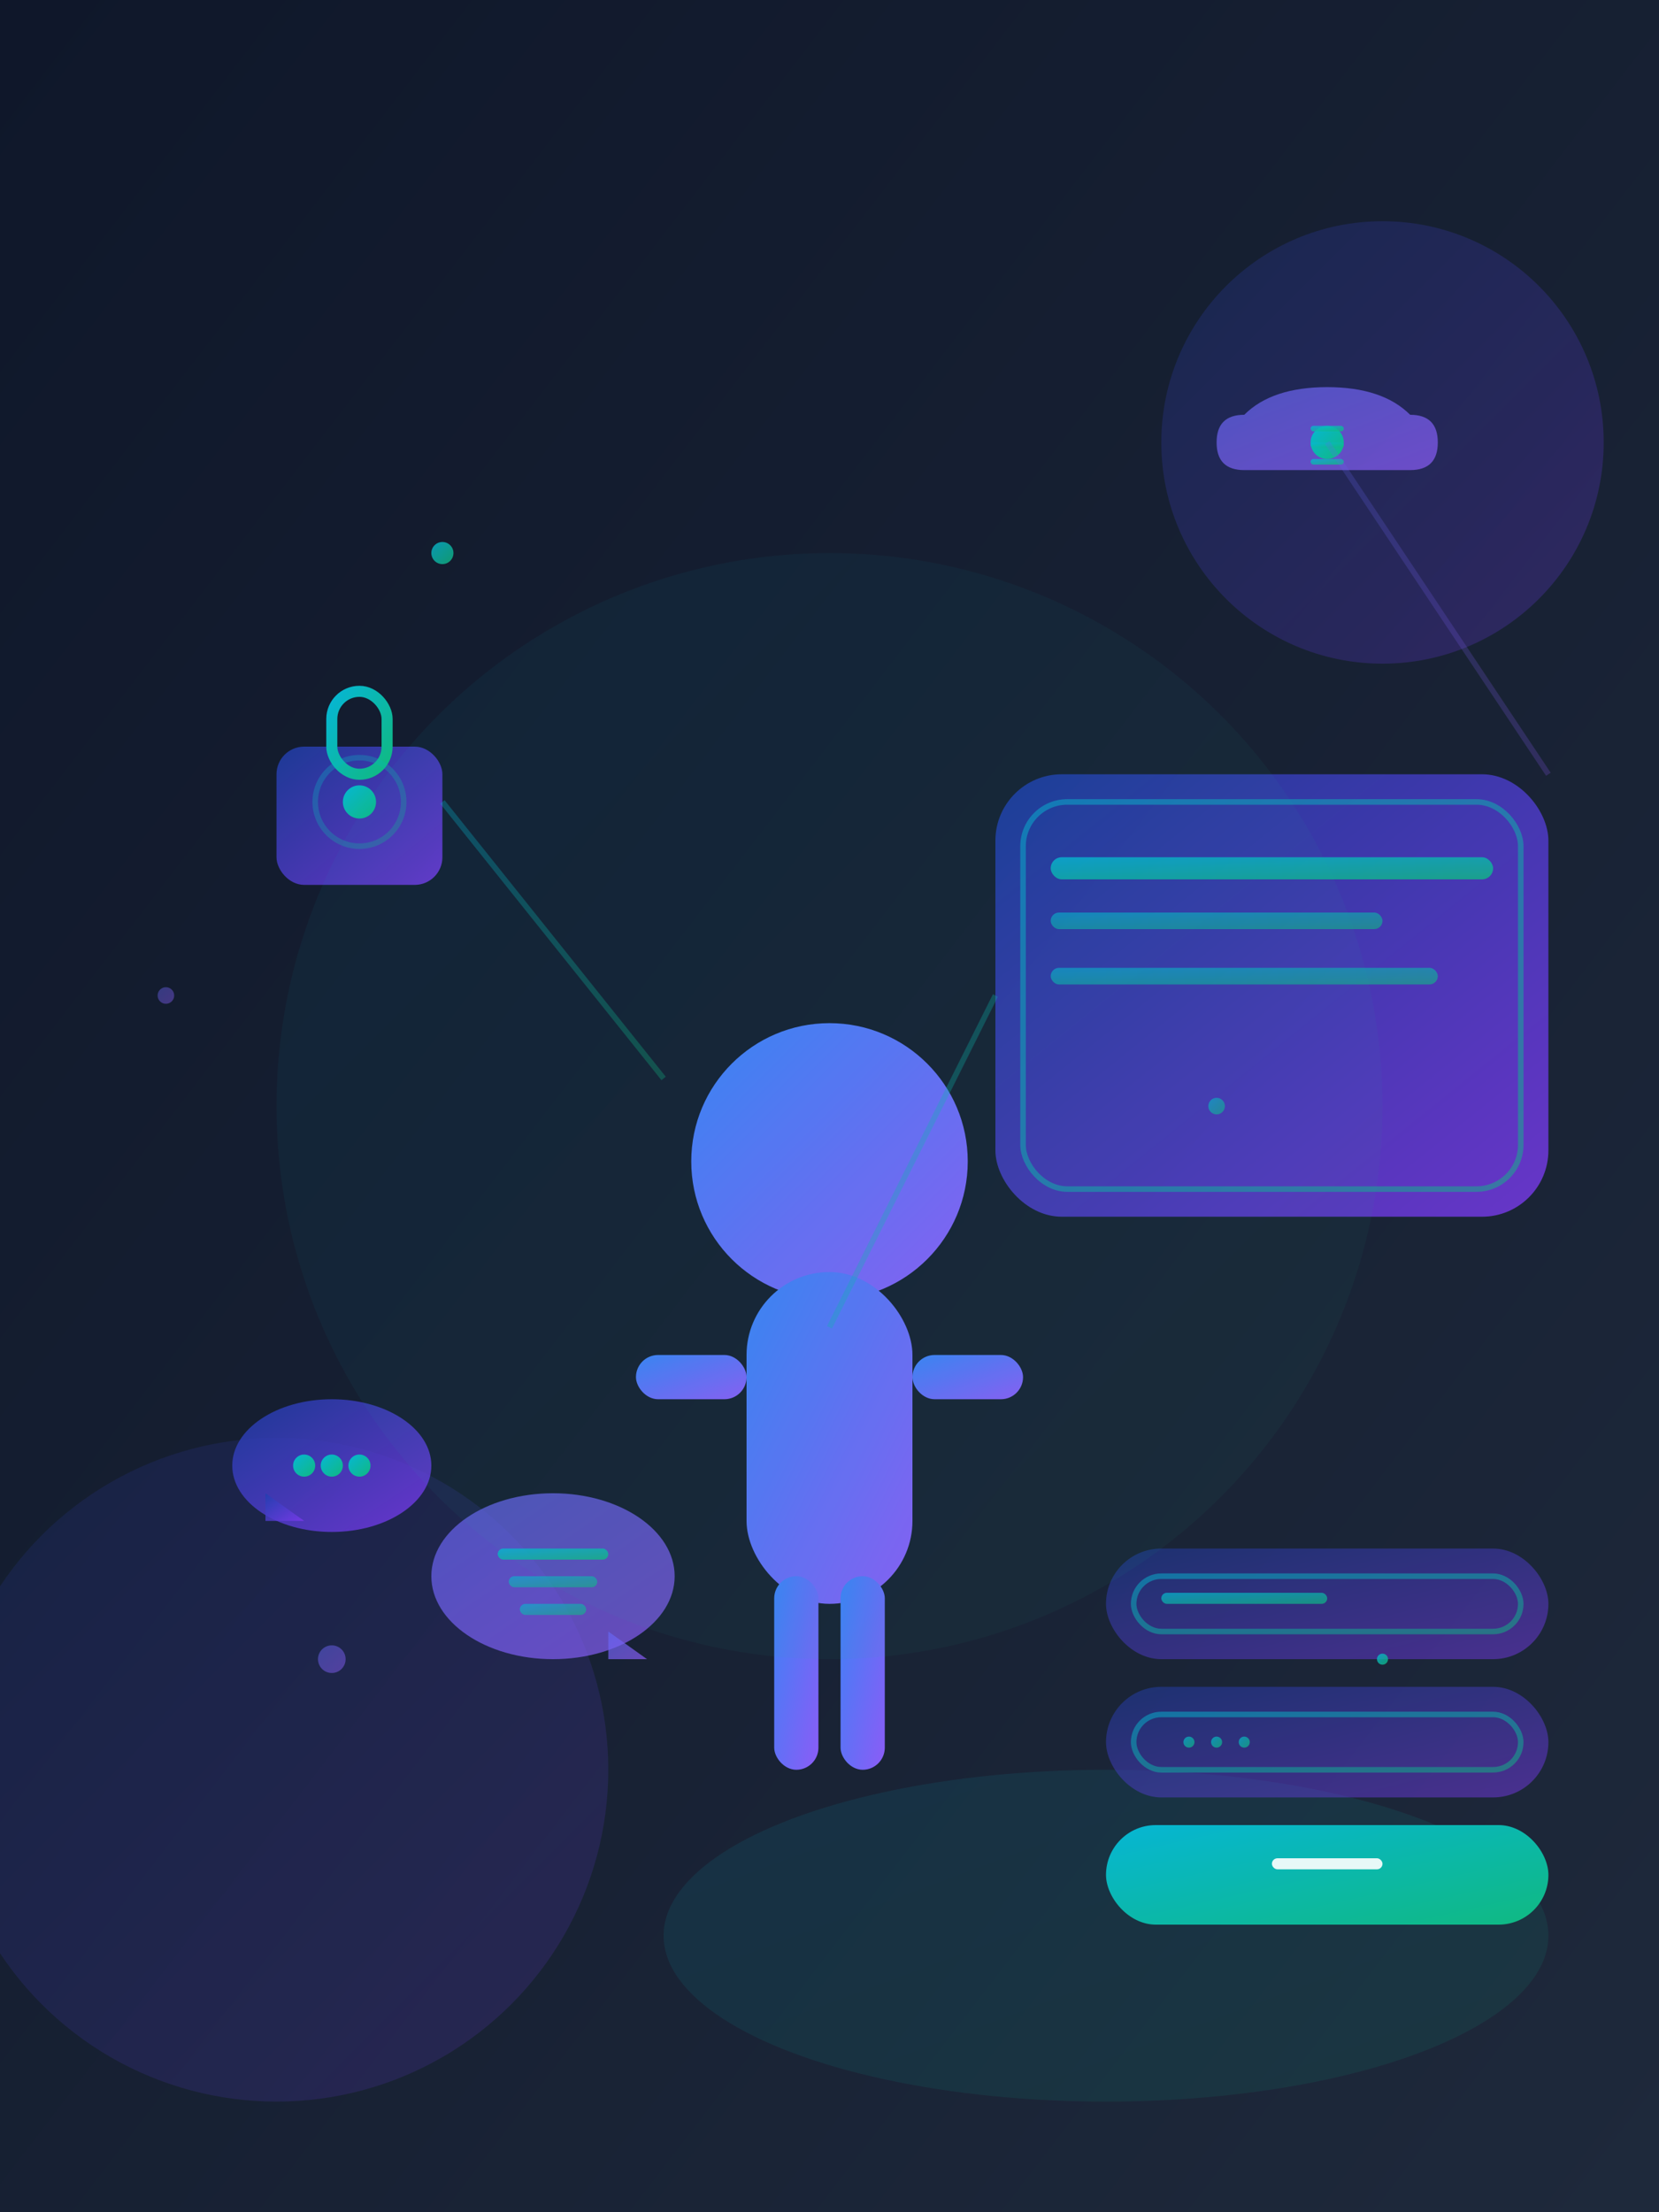 <svg width="300" height="400" viewBox="0 0 300 400" fill="none" xmlns="http://www.w3.org/2000/svg">
  <defs>
    <!-- Background gradient -->
    <linearGradient id="bgGradient" x1="0%" y1="0%" x2="100%" y2="100%">
      <stop offset="0%" style="stop-color:#0f172a;stop-opacity:1" />
      <stop offset="100%" style="stop-color:#1e293b;stop-opacity:1" />
    </linearGradient>
    
    <!-- Person gradient -->
    <linearGradient id="personGradient" x1="0%" y1="0%" x2="100%" y2="100%">
      <stop offset="0%" style="stop-color:#3b82f6;stop-opacity:1" />
      <stop offset="100%" style="stop-color:#8b5cf6;stop-opacity:1" />
    </linearGradient>
    
    <!-- Interface gradient -->
    <linearGradient id="interfaceGradient" x1="0%" y1="0%" x2="100%" y2="100%">
      <stop offset="0%" style="stop-color:#1e40af;stop-opacity:0.8" />
      <stop offset="100%" style="stop-color:#7c3aed;stop-opacity:0.8" />
    </linearGradient>
    
    <!-- Neon accent gradient -->
    <linearGradient id="neonGradient" x1="0%" y1="0%" x2="100%" y2="100%">
      <stop offset="0%" style="stop-color:#06b6d4;stop-opacity:1" />
      <stop offset="100%" style="stop-color:#10b981;stop-opacity:1" />
    </linearGradient>
    
    <!-- Cloud gradient -->
    <linearGradient id="cloudGradient" x1="0%" y1="0%" x2="100%" y2="100%">
      <stop offset="0%" style="stop-color:#6366f1;stop-opacity:0.7" />
      <stop offset="100%" style="stop-color:#8b5cf6;stop-opacity:0.7" />
    </linearGradient>
    
    <!-- Glow filter -->
    <filter id="glow">
      <feGaussianBlur stdDeviation="3" result="coloredBlur"/>
      <feMerge> 
        <feMergeNode in="coloredBlur"/>
        <feMergeNode in="SourceGraphic"/>
      </feMerge>
    </filter>
  </defs>
  
  <!-- Background -->
  <rect width="300" height="400" fill="url(#bgGradient)"/>
  
  <!-- Abstract background shapes -->
  <circle cx="250" cy="80" r="40" fill="url(#interfaceGradient)" opacity="0.3"/>
  <circle cx="50" cy="320" r="60" fill="url(#interfaceGradient)" opacity="0.2"/>
  <ellipse cx="200" cy="350" rx="80" ry="30" fill="url(#neonGradient)" opacity="0.1"/>
  
  <!-- Person silhouette -->
  <g transform="translate(120, 180)">
    <!-- Head -->
    <circle cx="30" cy="30" r="25" fill="url(#personGradient)"/>
    
    <!-- Body -->
    <rect x="15" y="50" width="30" height="60" rx="15" fill="url(#personGradient)"/>
    
    <!-- Arms -->
    <rect x="-5" y="65" width="20" height="8" rx="4" fill="url(#personGradient)"/>
    <rect x="45" y="65" width="20" height="8" rx="4" fill="url(#personGradient)"/>
    
    <!-- Legs -->
    <rect x="20" y="105" width="8" height="35" rx="4" fill="url(#personGradient)"/>
    <rect x="32" y="105" width="8" height="35" rx="4" fill="url(#personGradient)"/>
  </g>
  
  <!-- Floating interface elements -->
  <!-- Main interface panel -->
  <rect x="180" y="140" width="100" height="80" rx="12" fill="url(#interfaceGradient)" filter="url(#glow)"/>
  <rect x="185" y="145" width="90" height="70" rx="8" fill="none" stroke="url(#neonGradient)" stroke-width="1" opacity="0.5"/>
  
  <!-- Interface details -->
  <rect x="190" y="155" width="80" height="4" rx="2" fill="url(#neonGradient)" opacity="0.8"/>
  <rect x="190" y="165" width="60" height="3" rx="1.5" fill="url(#neonGradient)" opacity="0.6"/>
  <rect x="190" y="175" width="70" height="3" rx="1.5" fill="url(#neonGradient)" opacity="0.6"/>
  
  <!-- Biometric lock -->
  <g transform="translate(50, 120)">
    <rect x="0" y="15" width="30" height="25" rx="5" fill="url(#interfaceGradient)" filter="url(#glow)"/>
    <rect x="10" y="5" width="10" height="15" rx="5" fill="none" stroke="url(#neonGradient)" stroke-width="2"/>
    <circle cx="15" cy="25" r="3" fill="url(#neonGradient)"/>
    <circle cx="15" cy="25" r="8" fill="none" stroke="url(#neonGradient)" stroke-width="1" opacity="0.3"/>
  </g>
  
  <!-- Chat bubbles -->
  <g transform="translate(40, 250)">
    <!-- Bubble 1 -->
    <ellipse cx="20" cy="15" rx="18" ry="12" fill="url(#interfaceGradient)" filter="url(#glow)"/>
    <polygon points="8,20 15,25 8,25" fill="url(#interfaceGradient)"/>
    <circle cx="15" cy="15" r="2" fill="url(#neonGradient)"/>
    <circle cx="20" cy="15" r="2" fill="url(#neonGradient)"/>
    <circle cx="25" cy="15" r="2" fill="url(#neonGradient)"/>
    
    <!-- Bubble 2 -->
    <ellipse cx="60" cy="35" rx="22" ry="15" fill="url(#cloudGradient)" filter="url(#glow)"/>
    <polygon points="70,45 77,50 70,50" fill="url(#cloudGradient)"/>
    <rect x="50" y="30" width="20" height="2" rx="1" fill="url(#neonGradient)" opacity="0.8"/>
    <rect x="52" y="35" width="16" height="2" rx="1" fill="url(#neonGradient)" opacity="0.6"/>
    <rect x="54" y="40" width="12" height="2" rx="1" fill="url(#neonGradient)" opacity="0.6"/>
  </g>
  
  <!-- Cloud storage icons -->
  <g transform="translate(220, 60)">
    <path d="M 0 20 Q 0 15 5 15 Q 10 10 20 10 Q 30 10 35 15 Q 40 15 40 20 Q 40 25 35 25 L 5 25 Q 0 25 0 20" 
          fill="url(#cloudGradient)" filter="url(#glow)"/>
    <circle cx="20" cy="20" r="3" fill="url(#neonGradient)"/>
    <rect x="17" y="17" width="6" height="1" rx="0.5" fill="url(#neonGradient)" opacity="0.8"/>
    <rect x="17" y="20" width="6" height="1" rx="0.5" fill="url(#neonGradient)" opacity="0.8"/>
    <rect x="17" y="23" width="6" height="1" rx="0.5" fill="url(#neonGradient)" opacity="0.8"/>
  </g>
  
  <!-- Login form elements -->
  <g transform="translate(200, 280)">
    <!-- Input field 1 -->
    <rect x="0" y="0" width="80" height="20" rx="10" fill="url(#interfaceGradient)" opacity="0.6"/>
    <rect x="5" y="5" width="70" height="10" rx="5" fill="none" stroke="url(#neonGradient)" stroke-width="1" opacity="0.5"/>
    <rect x="10" y="8" width="30" height="2" rx="1" fill="url(#neonGradient)" opacity="0.7"/>
    
    <!-- Input field 2 -->
    <rect x="0" y="25" width="80" height="20" rx="10" fill="url(#interfaceGradient)" opacity="0.6"/>
    <rect x="5" y="30" width="70" height="10" rx="5" fill="none" stroke="url(#neonGradient)" stroke-width="1" opacity="0.5"/>
    <circle cx="15" cy="35" r="1" fill="url(#neonGradient)" opacity="0.7"/>
    <circle cx="20" cy="35" r="1" fill="url(#neonGradient)" opacity="0.7"/>
    <circle cx="25" cy="35" r="1" fill="url(#neonGradient)" opacity="0.7"/>
    
    <!-- Login button -->
    <rect x="0" y="50" width="80" height="18" rx="9" fill="url(#neonGradient)" filter="url(#glow)"/>
    <rect x="30" y="56" width="20" height="2" rx="1" fill="white" opacity="0.9"/>
  </g>
  
  <!-- Floating particles/data points -->
  <circle cx="80" cy="100" r="2" fill="url(#neonGradient)" opacity="0.8"/>
  <circle cx="220" cy="200" r="1.5" fill="url(#neonGradient)" opacity="0.6"/>
  <circle cx="60" cy="300" r="2.5" fill="url(#cloudGradient)" opacity="0.7"/>
  <circle cx="250" cy="300" r="1" fill="url(#neonGradient)" opacity="0.8"/>
  <circle cx="30" cy="180" r="1.5" fill="url(#cloudGradient)" opacity="0.6"/>
  
  <!-- Connection lines -->
  <line x1="150" y1="240" x2="180" y2="180" stroke="url(#neonGradient)" stroke-width="1" opacity="0.3"/>
  <line x1="80" y1="145" x2="120" y2="195" stroke="url(#neonGradient)" stroke-width="1" opacity="0.3"/>
  <line x1="240" y1="80" x2="280" y2="140" stroke="url(#cloudGradient)" stroke-width="1" opacity="0.3"/>
  
  <!-- Soft glow overlay -->
  <circle cx="150" cy="200" r="100" fill="url(#neonGradient)" opacity="0.05"/>
</svg>
